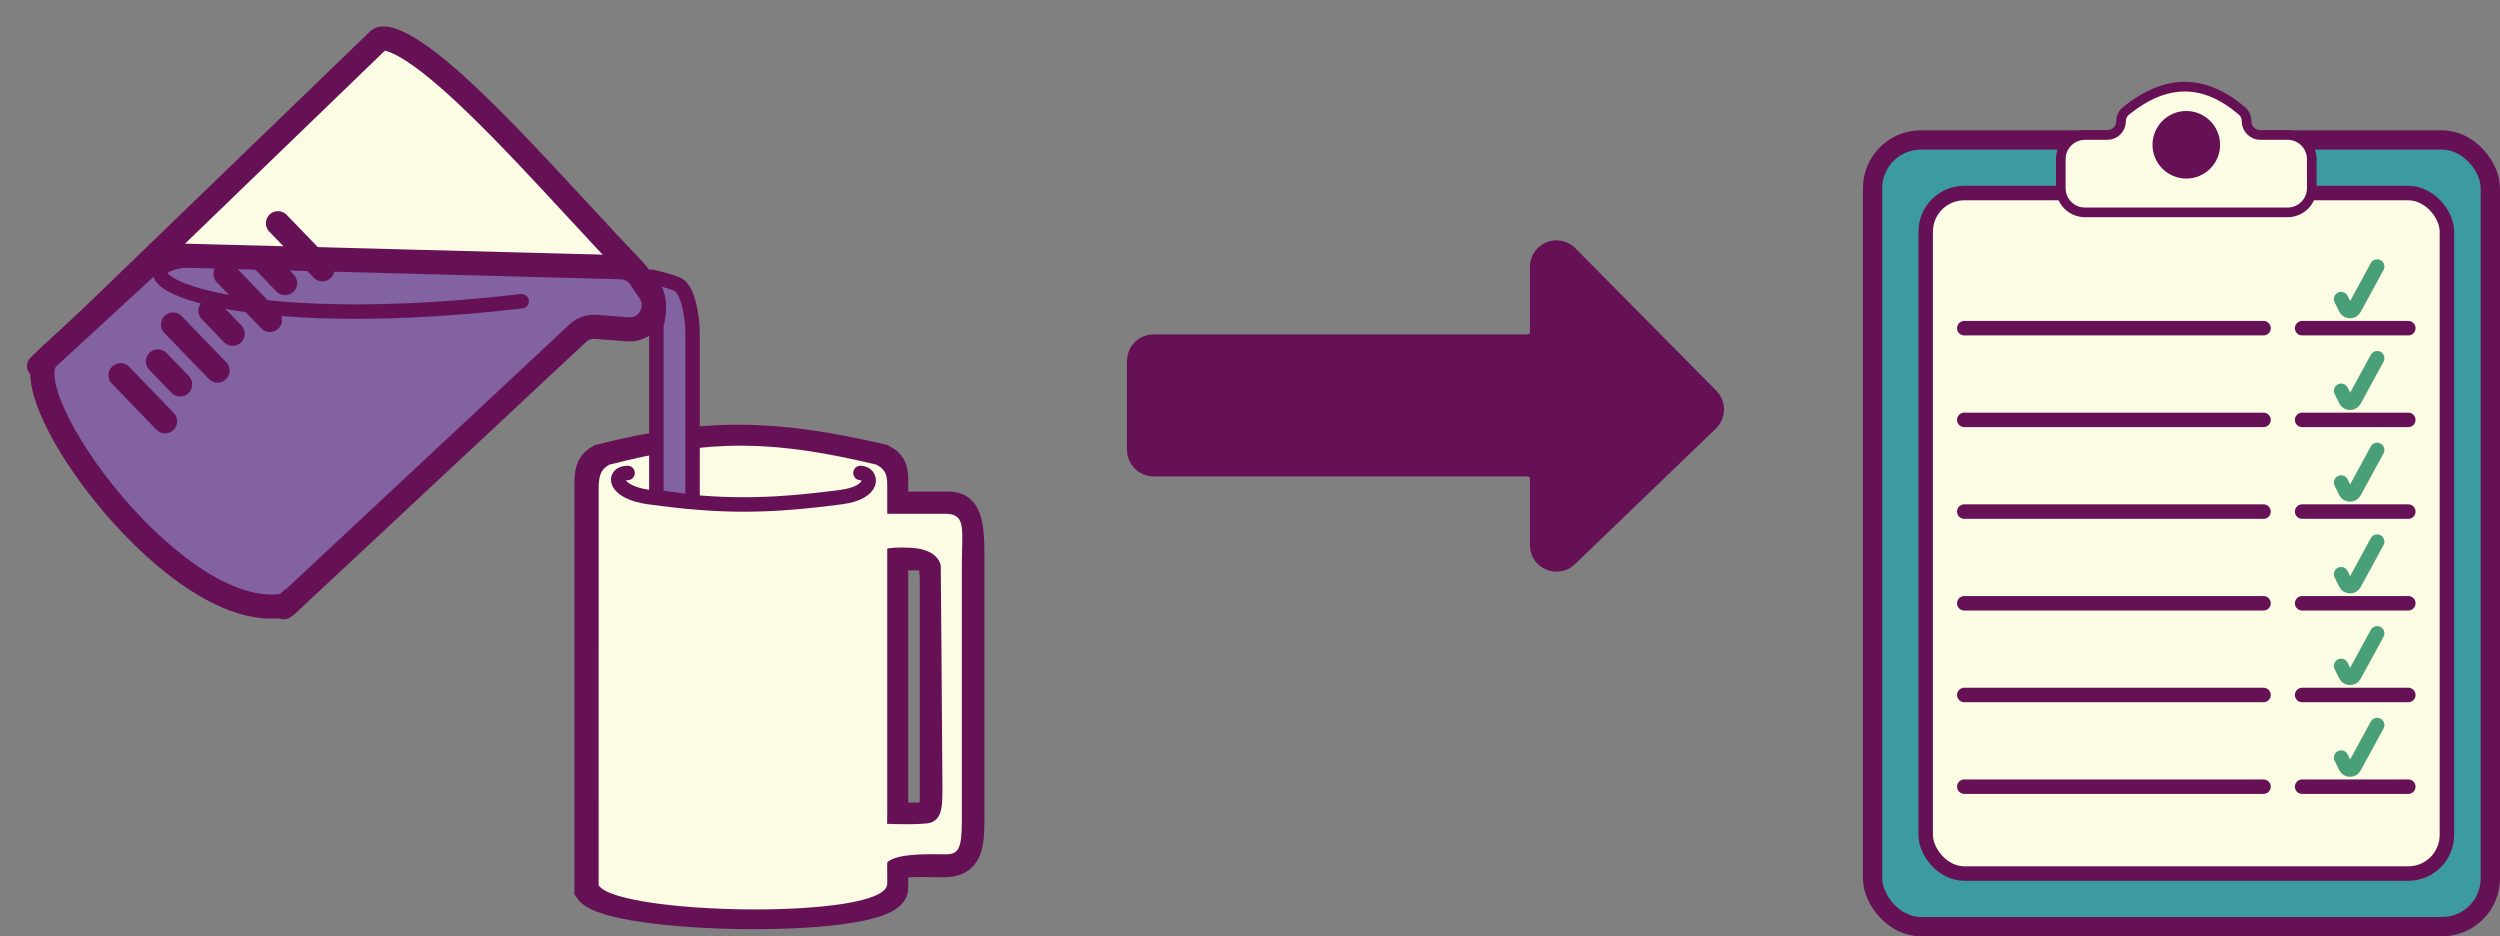 <svg width="518" height="194" viewBox="0 0 518 194" fill="none" xmlns="http://www.w3.org/2000/svg">
<rect x="0" y="0" width="518" height="194" fill="#808080" stroke="none"/>
<path d="M236 74.782V93.204C236 94.861 237.343 96.204 239 96.204H316.5C318.157 96.204 319.5 97.547 319.5 99.204V112.951C319.5 115.596 322.674 116.947 324.58 115.114L353.807 86.998C355.013 85.838 355.037 83.916 353.86 82.726L324.633 53.187C322.747 51.282 319.5 52.617 319.5 55.297V68.782C319.5 70.439 318.157 71.782 316.5 71.782H239C237.343 71.782 236 73.125 236 74.782Z" fill="#661156" stroke="#661156" stroke-width="5"/>
<path d="M78.22 8.477L78.144 8.566L78.06 8.647L11.078 73.331C13.656 85.064 22.189 98.511 32.092 108.87C37.201 114.214 42.566 118.621 47.49 121.485C52.52 124.411 56.646 125.471 59.472 124.886C59.578 124.865 59.794 124.776 60.107 124.474L117.646 68.909C118.881 67.717 120.487 66.984 122.196 66.833L133.126 65.868C134.962 65.706 135.997 63.681 135.054 62.098L131.638 56.364C131.538 56.196 131.425 56.048 131.292 55.91C127.628 52.103 123.689 47.844 119.642 43.469C112.585 35.841 105.201 27.859 98.374 21.294C93.01 16.136 88.186 12.053 84.329 9.796C82.387 8.659 80.9 8.113 79.848 7.998C78.922 7.898 78.519 8.129 78.22 8.477Z" fill="#FCFBE4" stroke="#661156" stroke-width="5"/>
<path d="M59.414 125.354L119.694 69.058C120.717 68.102 122.094 67.619 123.49 67.727L130.076 68.233C134.247 68.554 136.945 63.915 134.602 60.449L132.657 57.569C131.753 56.232 130.259 55.413 128.646 55.37L33.889 52.867C33.317 52.867 32.767 53.081 32.346 53.468L9.918 74.101C2.022 81.726 37.064 130.127 59.414 125.354Z" fill="#8262A1"/>
<path d="M59.414 125.354L119.694 69.058C120.717 68.102 122.094 67.619 123.49 67.727L130.076 68.233C134.247 68.554 136.945 63.915 134.602 60.449L132.657 57.569C131.753 56.232 130.259 55.413 128.646 55.37L33.889 52.867V52.867C33.317 52.867 32.767 53.081 32.346 53.468L9.918 74.101M59.414 125.354C56.738 127.54 63.624 121.289 59.414 125.354ZM59.414 125.354C37.064 130.127 2.022 81.726 9.918 74.101M9.918 74.101C13.602 70.543 4.391 79.439 9.918 74.101Z" stroke="#661156" stroke-width="5"/>
<path d="M57.596 46.252L66.809 55.793" stroke="#661156" stroke-width="5" stroke-linecap="round"/>
<path d="M54.463 53.886L59.07 58.656" stroke="#661156" stroke-width="5" stroke-linecap="round"/>
<path d="M43.592 64.385L48.199 69.155" stroke="#661156" stroke-width="5" stroke-linecap="round"/>
<path d="M32.721 74.883L37.328 79.653" stroke="#661156" stroke-width="5" stroke-linecap="round"/>
<path d="M46.725 56.75L55.938 66.291" stroke="#661156" stroke-width="5" stroke-linecap="round"/>
<path d="M35.853 67.248L45.067 76.789" stroke="#661156" stroke-width="5" stroke-linecap="round"/>
<path d="M24.982 77.746L34.196 87.287" stroke="#661156" stroke-width="5" stroke-linecap="round"/>
<path d="M41.601 53.601C19.198 54.704 41.601 70.129 108.079 62.417" stroke="#661156" stroke-width="3" stroke-linecap="round"/>
<path d="M124.369 95.029C146.538 89.495 160.355 89.821 182.833 95.029C185.15 96.279 185.195 97.623 185.185 100.07V104.855C185.185 104.855 192.909 104.855 196.605 104.855C200.301 104.855 200.976 108.134 200.976 115.188C200.976 122.242 200.976 163.232 200.976 169.281C200.976 175.33 200.637 178.77 195.597 178.77C190.557 178.77 185.245 178.434 185.185 179.778C185.125 181.122 185.185 176.337 185.185 184.065C185.185 191.793 126.386 190.782 122.018 184.4C122.018 178.688 122.021 100.07 122.021 100.07C122.055 97.128 122.585 96.033 124.369 95.029ZM185.185 115.188V169.281C185.185 169.281 187.537 169.281 190.561 169.281C193.585 169.281 193.585 168.274 193.585 163.57C193.585 158.867 193.585 125.269 193.585 120.901C193.585 116.533 192.913 115.188 190.561 115.188C188.209 115.188 185.185 115.188 185.185 115.188Z" stroke="#661156" stroke-width="6"/>
<path d="M195.262 161.892C195.262 157.274 194.926 117.206 194.926 117.206C194.926 117.206 194.59 113.847 188.878 113.511C183.167 113.175 182.495 114.183 182.495 114.183L182.159 106.455H195.934C200.302 106.455 199.294 109.945 199.294 116.87V169.955C199.294 175.894 198.622 177.011 195.937 177.011C193.253 177.011 185.855 176.675 183.842 178.691C181.829 180.707 181.823 171.617 181.823 170.627C181.823 170.627 188.206 170.963 191.902 170.627C195.598 170.291 195.262 166.51 195.262 161.892Z" fill="#FCFBE4"/>
<path d="M183.837 183.108C183.837 190.645 128.169 189.659 124.033 183.435C124.034 177.864 124.037 101.191 124.037 101.191C124.069 98.321 124.57 97.253 126.259 96.274C147.247 90.877 160.329 91.195 181.61 96.274C183.803 97.493 183.846 98.804 183.837 101.191V115.934V168.69C183.78 170 183.837 175.572 183.837 183.108Z" fill="#FCFBE4"/>
<path d="M136.434 103.058L142.934 103.925C143.234 103.964 143.5 103.751 143.5 103.449L143.5 69C143.5 65.5 142.5 60 140.5 59C139.231 58.365 136.753 57.731 135.112 57.352C134.63 57.24 134.296 57.841 134.603 58.229C136.633 60.788 136.981 63.407 136.014 67.441C136.005 67.48 136 67.52 136 67.56L136 102.562C136 102.813 136.186 103.025 136.434 103.058Z" fill="#8262A1" stroke="#661156" stroke-width="3"/>
<path d="M178.287 98C180.7 98 181.5 102.055 174.265 103C158.728 105.029 149.5 105.047 134.456 103C127.108 101.999 126.817 97.999 130.034 97.999" stroke="#661156" stroke-width="3" stroke-linecap="round"/>
<rect x="388" y="29" width="128" height="163" rx="10" fill="#3C9BA1" stroke="#661156" stroke-width="4"/>
<rect x="399" y="40" width="108" height="141" rx="8" fill="#FCFBE4" stroke="#661156" stroke-width="3"/>
<path d="M427 32.971L427 39C427 41.761 429.239 44 432 44L474 44C476.761 44 479 41.761 479 39L479 32.971C479 30.21 476.761 27.971 474 27.971L468.363 27.971C466.771 27.971 465.48 26.681 465.48 25.088C465.48 24.284 465.147 23.509 464.535 22.986C456.681 16.278 448.794 16.28 440.478 22.991C439.836 23.509 439.48 24.3 439.48 25.125C439.48 26.697 438.206 27.971 436.634 27.971L432 27.971C429.239 27.971 427 30.21 427 32.971Z" fill="#FCFBE4" stroke="#661156" stroke-width="2"/>
<circle cx="453" cy="30" r="7" fill="#661156"/>
<path d="M469 68L407 68" stroke="#661156" stroke-width="3" stroke-linecap="round"/>
<path d="M469 87L407 87" stroke="#661156" stroke-width="3" stroke-linecap="round"/>
<path d="M469 106L407 106" stroke="#661156" stroke-width="3" stroke-linecap="round"/>
<path d="M469 125L407 125" stroke="#661156" stroke-width="3" stroke-linecap="round"/>
<path d="M469 144L407 144" stroke="#661156" stroke-width="3" stroke-linecap="round"/>
<path d="M469 163L407 163" stroke="#661156" stroke-width="3" stroke-linecap="round"/>
<path d="M499 68L477 68" stroke="#661156" stroke-width="3" stroke-linecap="round"/>
<path d="M499 87L477 87" stroke="#661156" stroke-width="3" stroke-linecap="round"/>
<path d="M499 106L477 106" stroke="#661156" stroke-width="3" stroke-linecap="round"/>
<path d="M499 125L477 125" stroke="#661156" stroke-width="3" stroke-linecap="round"/>
<path d="M499 144L477 144" stroke="#661156" stroke-width="3" stroke-linecap="round"/>
<path d="M499 163L477 163" stroke="#661156" stroke-width="3" stroke-linecap="round"/>
<path d="M485.081 61.977L486.031 63.9C486.39 64.626 487.418 64.646 487.806 63.935L492.546 55.228" stroke="#49A078" stroke-width="3" stroke-linecap="round"/>
<path d="M485.081 80.977L486.031 82.9C486.39 83.626 487.418 83.646 487.806 82.935L492.546 74.228" stroke="#49A078" stroke-width="3" stroke-linecap="round"/>
<path d="M485.081 99.977L486.031 101.9C486.39 102.626 487.418 102.646 487.806 101.935L492.546 93.228" stroke="#49A078" stroke-width="3" stroke-linecap="round"/>
<path d="M485.081 118.977L486.031 120.9C486.39 121.626 487.418 121.646 487.806 120.935L492.546 112.228" stroke="#49A078" stroke-width="3" stroke-linecap="round"/>
<path d="M485.081 137.977L486.031 139.9C486.39 140.626 487.418 140.646 487.806 139.935L492.546 131.228" stroke="#49A078" stroke-width="3" stroke-linecap="round"/>
<path d="M485.081 156.977L486.031 158.9C486.39 159.626 487.418 159.646 487.806 158.935L492.546 150.228" stroke="#49A078" stroke-width="3" stroke-linecap="round"/>
</svg>
